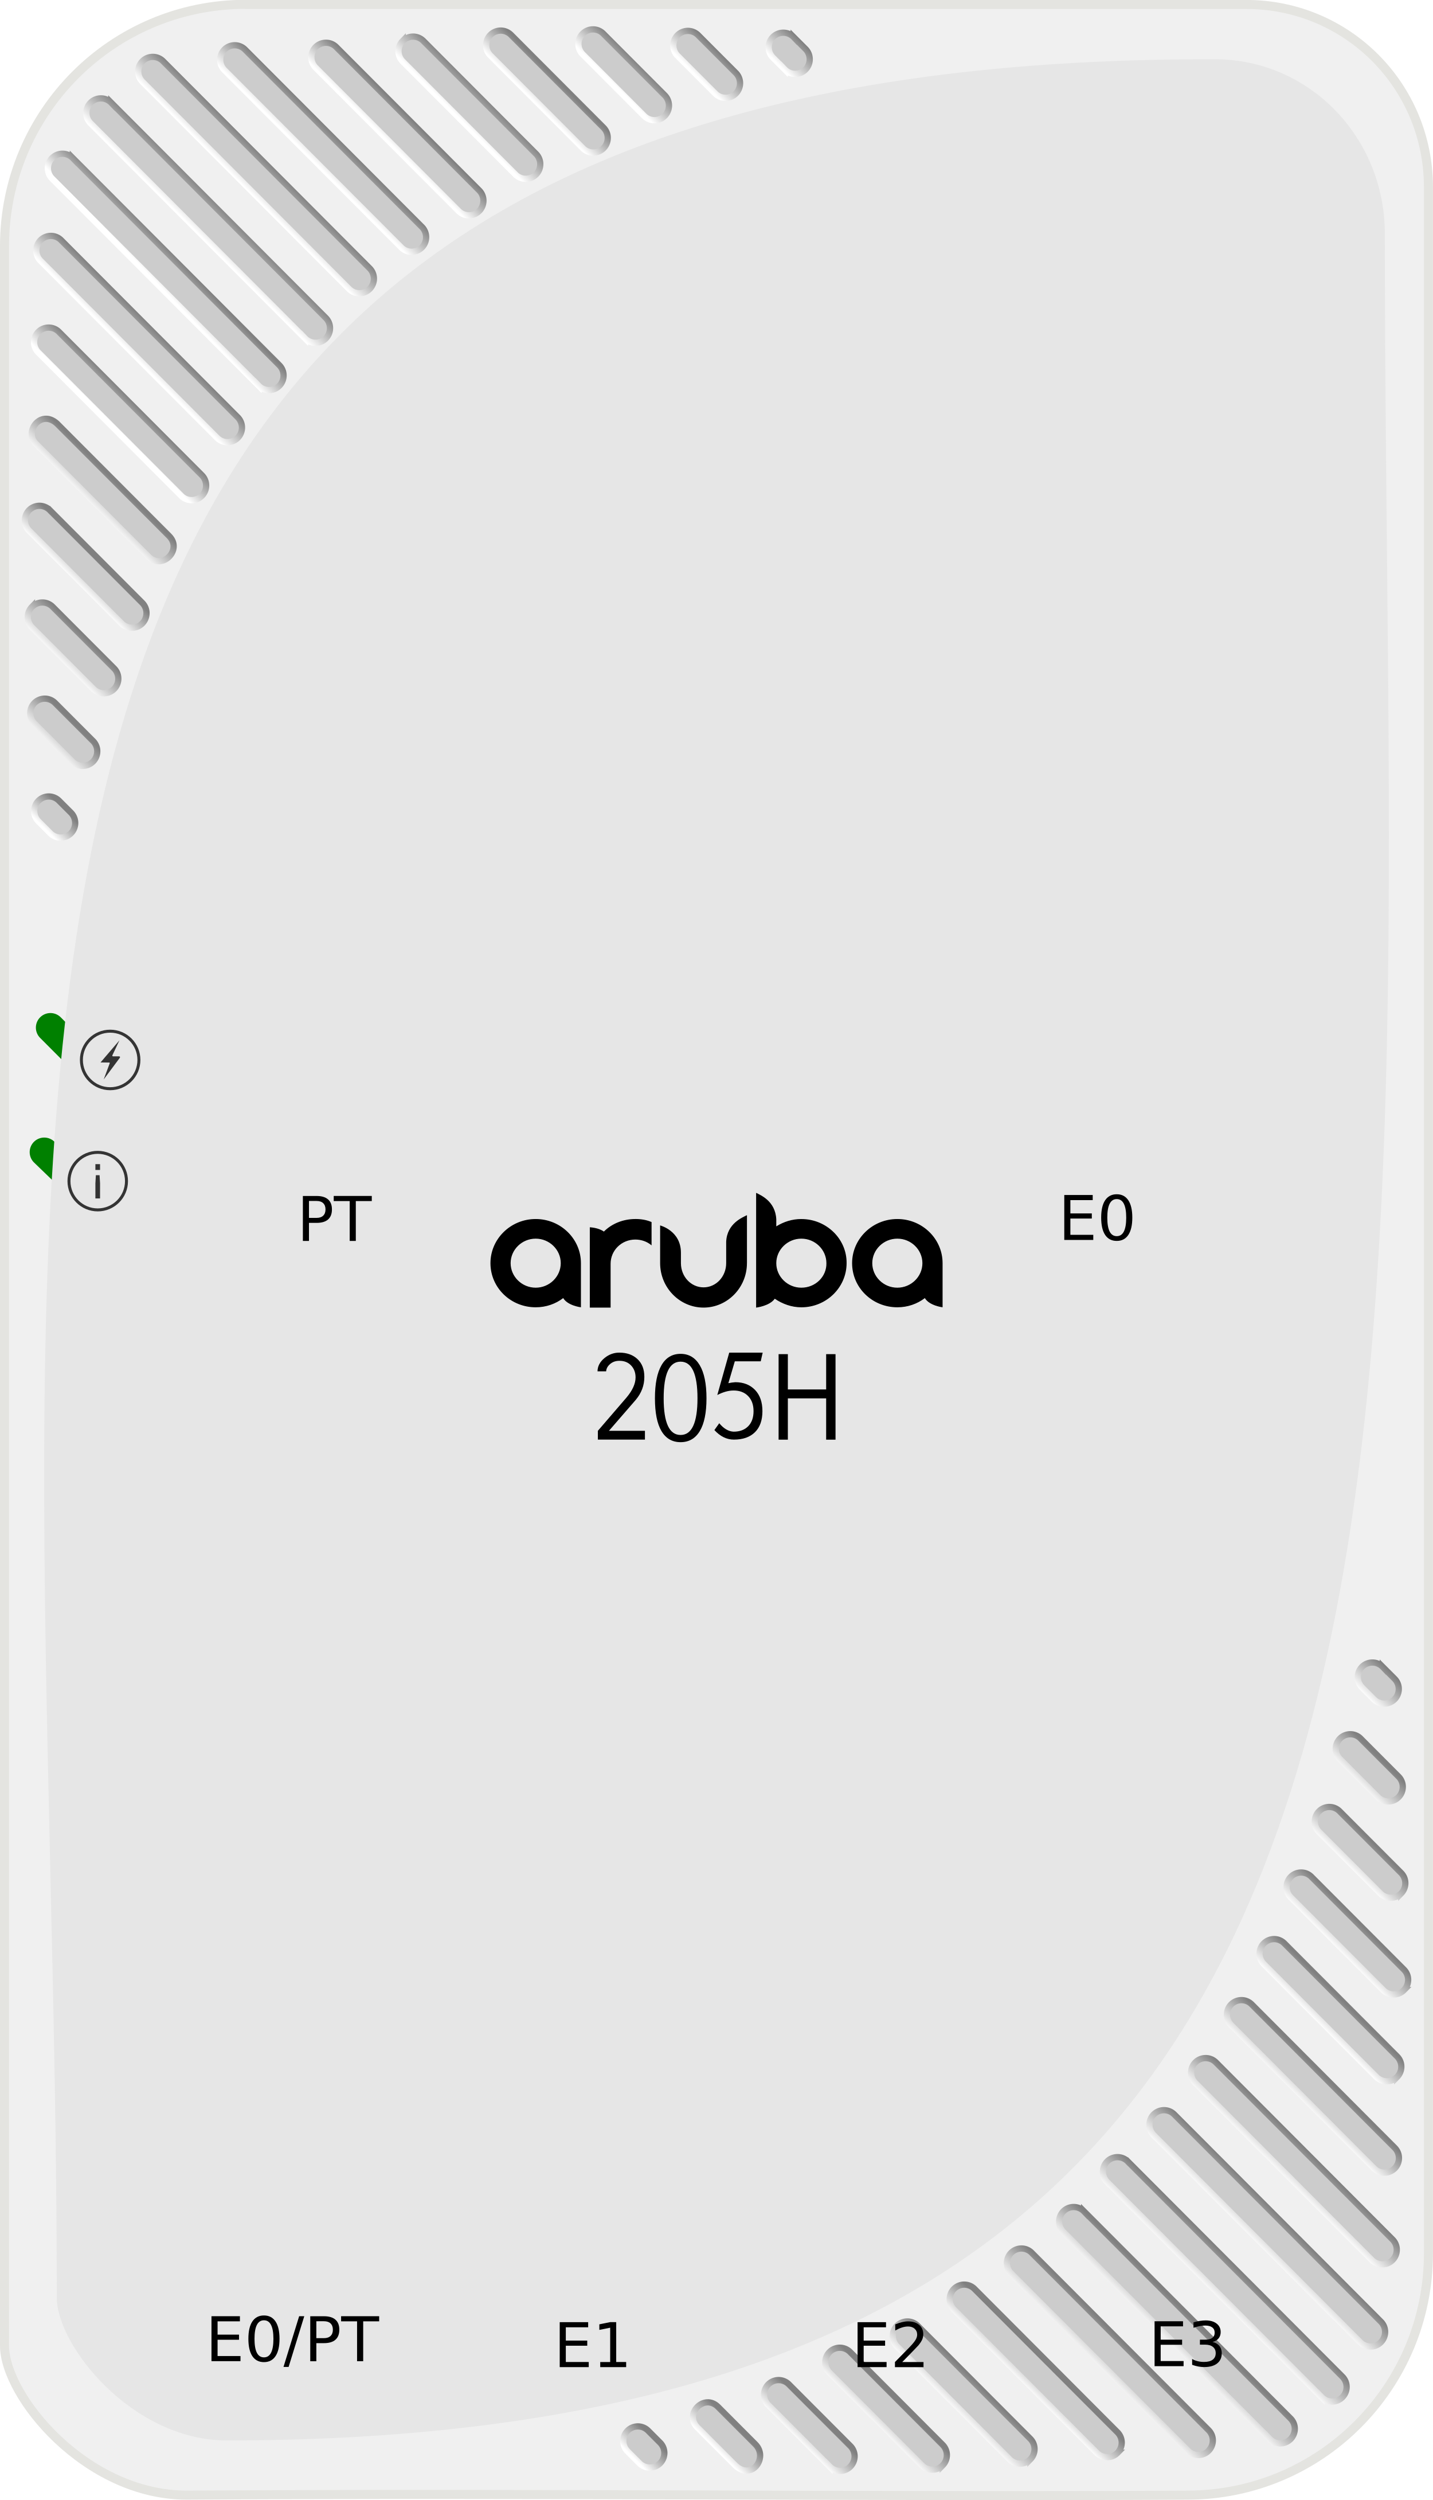 <svg width="86" height="150" version="1.1" viewBox="35 370 86 150" xmlns="http://www.w3.org/2000/svg" xmlns:xlink="http://www.w3.org/1999/xlink"><defs><linearGradient id="linearGradient4809"><stop stop-color="#fff" offset="0"/><stop stop-color="#808080" offset="1"/></linearGradient><linearGradient id="linearGradient6911" x1="-142.7" x2="-141.53" y1="349.43" y2="349.43" gradientTransform="matrix(1.323 -1.326 1.323 1.326 -223.21 -265.13)" gradientUnits="userSpaceOnUse" xlink:href="#linearGradient4809"/><linearGradient id="linearGradient6913" x1="-144.8" x2="-143.76" y1="349.45" y2="349.47" gradientTransform="matrix(1.323 -1.326 1.323 1.326 -223.21 -265.13)" gradientUnits="userSpaceOnUse" xlink:href="#linearGradient4809"/><linearGradient id="linearGradient6915" x1="-146.93" x2="-145.85" y1="349.25" y2="349.25" gradientTransform="matrix(1.323 -1.326 1.323 1.326 -223.21 -265.13)" gradientUnits="userSpaceOnUse" xlink:href="#linearGradient4809"/><linearGradient id="linearGradient6917" x1="-148.96" x2="-147.96" y1="349.38" y2="349.38" gradientTransform="matrix(1.323 -1.326 1.323 1.326 -223.21 -265.13)" gradientUnits="userSpaceOnUse" xlink:href="#linearGradient4809"/><linearGradient id="linearGradient6929" x1="-140.59" x2="-139.46" y1="349.43" y2="349.43" gradientTransform="matrix(1.323 -1.326 1.323 1.326 -223.21 -265.13)" gradientUnits="userSpaceOnUse" xlink:href="#linearGradient4809"/><linearGradient id="linearGradient6931" x1="-138.44" x2="-137.37" y1="349.43" y2="349.43" gradientTransform="matrix(1.323 -1.326 1.323 1.326 -223.21 -265.13)" gradientUnits="userSpaceOnUse" xlink:href="#linearGradient4809"/><linearGradient id="linearGradient6933" x1="-136.3" x2="-135.27" y1="349.43" y2="349.43" gradientTransform="matrix(1.323 -1.326 1.323 1.326 -223.21 -265.13)" gradientUnits="userSpaceOnUse" xlink:href="#linearGradient4809"/><linearGradient id="linearGradient6935" x1="-134.16" x2="-133.07" y1="349.43" y2="349.43" gradientTransform="matrix(1.323 -1.326 1.323 1.326 -223.21 -265.13)" gradientUnits="userSpaceOnUse" xlink:href="#linearGradient4809"/><linearGradient id="linearGradient6937" x1="-132.09" x2="-131.08" y1="349.43" y2="349.43" gradientTransform="matrix(1.323 -1.326 1.323 1.326 -223.21 -265.13)" gradientUnits="userSpaceOnUse" xlink:href="#linearGradient4809"/><linearGradient id="linearGradient6939" x1="-129.89" x2="-128.85" y1="353" y2="353" gradientTransform="matrix(1.323 -1.326 1.323 1.326 -223.21 -265.13)" gradientUnits="userSpaceOnUse" xlink:href="#linearGradient4809"/><linearGradient id="linearGradient6941" x1="-127.82" x2="-126.79" y1="354.4" y2="354.4" gradientTransform="matrix(1.323 -1.326 1.323 1.326 -223.21 -265.13)" gradientUnits="userSpaceOnUse" xlink:href="#linearGradient4809"/><linearGradient id="linearGradient6943" x1="-125.71" x2="-124.65" y1="356.02" y2="356.02" gradientTransform="matrix(1.323 -1.326 1.323 1.326 -223.21 -265.13)" gradientUnits="userSpaceOnUse" xlink:href="#linearGradient4809"/><linearGradient id="linearGradient6968" x1="-49.879" x2="-49.165" y1="392.87" y2="392.16" gradientTransform="matrix(1.871,0,0,1.876,132.75,-332.15)" gradientUnits="userSpaceOnUse" xlink:href="#linearGradient4809"/><linearGradient id="linearGradient7123" x1="-8.28" x2="-7.486" y1="428.7" y2="427.91" gradientTransform="matrix(1.871,0,0,1.876,132.75,-332.15)" gradientUnits="userSpaceOnUse" xlink:href="#linearGradient4809"/><linearGradient id="linearGradient7125" x1="-8.215" x2="-7.426" y1="431.85" y2="431.06" gradientTransform="matrix(1.871,0,0,1.876,132.75,-332.15)" gradientUnits="userSpaceOnUse" xlink:href="#linearGradient4809"/><linearGradient id="linearGradient7127" x1="-8.291" x2="-7.505" y1="434.71" y2="433.92" gradientTransform="matrix(1.871,0,0,1.876,132.75,-332.15)" gradientUnits="userSpaceOnUse" xlink:href="#linearGradient4809"/><linearGradient id="linearGradient7129" x1="-10.391" x2="-9.6" y1="435.6" y2="434.81" gradientTransform="matrix(1.871,0,0,1.876,132.75,-332.15)" gradientUnits="userSpaceOnUse" xlink:href="#linearGradient4809"/><linearGradient id="linearGradient7131" x1="-8.807" x2="-8.05" y1="440.15" y2="439.39" gradientTransform="matrix(1.871,0,0,1.876,132.75,-332.15)" gradientUnits="userSpaceOnUse" xlink:href="#linearGradient4809"/><linearGradient id="linearGradient7133" x1="-9.16" x2="-8.364" y1="442.87" y2="442.07" gradientTransform="matrix(1.871,0,0,1.876,132.75,-332.15)" gradientUnits="userSpaceOnUse" xlink:href="#linearGradient4809"/><linearGradient id="linearGradient7135" x1="-9.447" x2="-8.622" y1="445.57" y2="444.74" gradientTransform="matrix(1.871,0,0,1.876,132.75,-332.15)" gradientUnits="userSpaceOnUse" xlink:href="#linearGradient4809"/><linearGradient id="linearGradient7137" x1="-10.126" x2="-9.283" y1="447.92" y2="447.08" gradientTransform="matrix(1.871,0,0,1.876,132.75,-332.15)" gradientUnits="userSpaceOnUse" xlink:href="#linearGradient4809"/><linearGradient id="linearGradient7139" x1="-11.484" x2="-10.654" y1="449.55" y2="448.72" gradientTransform="matrix(1.871,0,0,1.876,132.75,-332.15)" gradientUnits="userSpaceOnUse" xlink:href="#linearGradient4809"/><linearGradient id="linearGradient7141" x1="-13.047" x2="-12.227" y1="451.05" y2="450.23" gradientTransform="matrix(1.871,0,0,1.876,132.75,-332.15)" gradientUnits="userSpaceOnUse" xlink:href="#linearGradient4809"/><linearGradient id="linearGradient7143" x1="-16.901" x2="-16.06" y1="450.21" y2="449.37" gradientTransform="matrix(1.871,0,0,1.876,132.75,-332.15)" gradientUnits="userSpaceOnUse" xlink:href="#linearGradient4809"/><linearGradient id="linearGradient7145" x1="-20.843" x2="-20.141" y1="449.17" y2="448.46" gradientTransform="matrix(1.871,0,0,1.876,132.75,-332.15)" gradientUnits="userSpaceOnUse" xlink:href="#linearGradient4809"/><linearGradient id="linearGradient7149" x1="-24.7" x2="-23.951" y1="451.34" y2="450.59" gradientTransform="matrix(1.871,0,0,1.876,132.75,-332.15)" gradientUnits="userSpaceOnUse" xlink:href="#linearGradient4809"/><linearGradient id="linearGradient7151" x1="-26.584" x2="-25.872" y1="452.4" y2="451.68" gradientTransform="matrix(1.871,0,0,1.876,132.75,-332.15)" gradientUnits="userSpaceOnUse" xlink:href="#linearGradient4809"/><linearGradient id="linearGradient7153" x1="-29.299" x2="-28.622" y1="452.58" y2="451.9" gradientTransform="matrix(1.871,0,0,1.876,132.75,-332.15)" gradientUnits="userSpaceOnUse" xlink:href="#linearGradient4809"/><linearGradient id="linearGradient7155" x1="-31.836" x2="-31.216" y1="452.97" y2="452.35" gradientTransform="matrix(1.871,0,0,1.876,132.75,-332.15)" gradientUnits="userSpaceOnUse" xlink:href="#linearGradient4809"/><linearGradient id="linearGradient4811" x1="-22.878" x2="-22.067" y1="450.14" y2="449.33" gradientTransform="matrix(1.871,0,0,1.876,132.75,-332.15)" gradientUnits="userSpaceOnUse" xlink:href="#linearGradient4809"/><linearGradient id="linearGradient4821" x1="-50.656" x2="-49.84" y1="395.15" y2="394.33" gradientTransform="matrix(1.871,0,0,1.876,132.75,-332.15)" gradientUnits="userSpaceOnUse" xlink:href="#linearGradient4809"/><linearGradient id="linearGradient4823" x1="-50.956" x2="-50.154" y1="397.92" y2="397.12" gradientTransform="matrix(1.871,0,0,1.876,132.75,-332.15)" gradientUnits="userSpaceOnUse" xlink:href="#linearGradient4809"/><linearGradient id="linearGradient4825" x1="-50.846" x2="-50.231" y1="400.74" y2="400.12" gradientTransform="matrix(1.871,0,0,1.876,132.75,-332.15)" gradientUnits="userSpaceOnUse" xlink:href="#linearGradient4809"/><linearGradient id="linearGradient1159" x1="-49.459" x2="-48.656" y1="390.38" y2="389.58" gradientTransform="matrix(1.871,0,0,1.876,132.75,-332.15)" gradientUnits="userSpaceOnUse" xlink:href="#linearGradient4809"/></defs><path d="m49.741 370.26c-7.992 0-14.47 6.495-14.47 14.506 8.84e-4 41.942 0 83.979 0 125.96 0 3.035 4.875 8.966 10.93 8.966 20.933-0.133 42.117 0.104 60.055 0 7.992 0 14.47-6.495 14.47-14.506-1e-3 -41.277 0-82.651 0-123.96 0-6.071-4.875-10.958-10.93-10.958h-60.055z" fill="#f0f0f0" fill-rule="evenodd" stroke="#e4e4e0" stroke-linejoin="round" stroke-width=".543"/><path d="m38.027 431.65 1.615 1.619" fill="none" stroke="#008000" stroke-linecap="round" stroke-width="1.748"/><path d="m37.655 439.12 1.61 1.552" fill="none" stroke="#008000" stroke-linecap="round" stroke-width="1.748"/><path d="m38.407 507.84c0 2.902 4.547 8.571 10.195 8.571 77.624 0 69.508-59.75 69.508-132.38 0-5.804-4.547-10.476-10.195-10.476-82.595-0.181-69.508 63.177-69.508 134.28z" fill="#e6e6e6" fill-rule="evenodd" stroke-width="1.873"/><g fill="#ccc" fill-rule="evenodd" shape-rendering="auto" stroke-linecap="round" stroke-width=".376"><path d="m40.427 376.17a0.873 0.875 0 0 0 0.021 1.238l12.855 12.888a0.873 0.876 0 1 0 1.235 -1.238l-12.855-12.888a0.873 0.875 0 0 0 -1.256 0z" color="#000000" color-rendering="auto" dominant-baseline="auto" image-rendering="auto" solid-color="#000000" stroke="url(#linearGradient6911)" style="font-feature-settings:normal;font-variant-alternates:normal;font-variant-caps:normal;font-variant-ligatures:normal;font-variant-numeric:normal;font-variant-position:normal;isolation:auto;mix-blend-mode:normal;shape-padding:0;text-decoration-color:#000000;text-decoration-line:none;text-decoration-style:solid;text-indent:0;text-orientation:mixed;text-transform:none;white-space:normal"/><path d="m38.12 379.49a0.873 0.875 0 0 0 0.018 1.236l12.377 12.408a0.873 0.876 0 1 0 1.235 -1.238l-12.377-12.408a0.873 0.875 0 0 0 -1.253 2e-3z" color="#000000" color-rendering="auto" dominant-baseline="auto" image-rendering="auto" solid-color="#000000" stroke="url(#linearGradient6913)" style="font-feature-settings:normal;font-variant-alternates:normal;font-variant-caps:normal;font-variant-ligatures:normal;font-variant-numeric:normal;font-variant-position:normal;isolation:auto;mix-blend-mode:normal;shape-padding:0;text-decoration-color:#000000;text-decoration-line:none;text-decoration-style:solid;text-indent:0;text-orientation:mixed;text-transform:none;white-space:normal"/><path d="m37.424 384.42a0.873 0.875 0 0 0 0.021 1.238l10.574 10.6a0.873 0.876 0 1 0 1.235 -1.238l-10.574-10.6a0.873 0.875 0 0 0 -1.256 0z" color="#000000" color-rendering="auto" dominant-baseline="auto" image-rendering="auto" solid-color="#000000" stroke="url(#linearGradient6915)" style="font-feature-settings:normal;font-variant-alternates:normal;font-variant-caps:normal;font-variant-ligatures:normal;font-variant-numeric:normal;font-variant-position:normal;isolation:auto;mix-blend-mode:normal;shape-padding:0;text-decoration-color:#000000;text-decoration-line:none;text-decoration-style:solid;text-indent:0;text-orientation:mixed;text-transform:none;white-space:normal"/><path d="m37.292 389.92a0.873 0.875 0 0 0 0.018 1.236l8.558 8.58a0.873 0.876 0 1 0 1.235 -1.238l-8.558-8.58a0.873 0.875 0 0 0 -1.253 2e-3z" color="#000000" color-rendering="auto" dominant-baseline="auto" image-rendering="auto" solid-color="#000000" stroke="url(#linearGradient6917)" style="font-feature-settings:normal;font-variant-alternates:normal;font-variant-caps:normal;font-variant-ligatures:normal;font-variant-numeric:normal;font-variant-position:normal;isolation:auto;mix-blend-mode:normal;shape-padding:0;text-decoration-color:#000000;text-decoration-line:none;text-decoration-style:solid;text-indent:0;text-orientation:mixed;text-transform:none;white-space:normal"/><path d="m36.743 400.61a0.873 0.875 0 0 0 0.016 1.238l5.53 5.544a0.873 0.876 0 1 0 1.235 -1.238l-5.53-5.544a0.873 0.875 0 0 0 -1.251 -2e-5z" color="#000000" color-rendering="auto" dominant-baseline="auto" image-rendering="auto" solid-color="#000000" stroke="url(#linearGradient6968)" style="font-feature-settings:normal;font-variant-alternates:normal;font-variant-caps:normal;font-variant-ligatures:normal;font-variant-numeric:normal;font-variant-position:normal;isolation:auto;mix-blend-mode:normal;shape-padding:0;text-decoration-color:#000000;text-decoration-line:none;text-decoration-style:solid;text-indent:0;text-orientation:mixed;text-transform:none;white-space:normal"/><path d="m36.916 406.41a0.873 0.875 0 0 0 0.018 1.241l3.664 3.673a0.873 0.876 0 1 0 1.235 -1.238l-3.664-3.673a0.873 0.875 0 0 0 -1.253 -2e-3z" color="#000000" color-rendering="auto" dominant-baseline="auto" image-rendering="auto" solid-color="#000000" stroke="url(#linearGradient4821)" style="font-feature-settings:normal;font-variant-alternates:normal;font-variant-caps:normal;font-variant-ligatures:normal;font-variant-numeric:normal;font-variant-position:normal;isolation:auto;mix-blend-mode:normal;shape-padding:0;text-decoration-color:#000000;text-decoration-line:none;text-decoration-style:solid;text-indent:0;text-orientation:mixed;text-transform:none;white-space:normal"/><path d="m37.061 412.18a0.873 0.875 0 0 0 0.018 1.236l2.238 2.243a0.873 0.875 0 1 0 1.233 -1.236l-2.238-2.243a0.873 0.875 0 0 0 -1.251 2e-5z" color="#000000" color-rendering="auto" dominant-baseline="auto" image-rendering="auto" solid-color="#000000" stroke="url(#linearGradient4823)" style="font-feature-settings:normal;font-variant-alternates:normal;font-variant-caps:normal;font-variant-ligatures:normal;font-variant-numeric:normal;font-variant-position:normal;isolation:auto;mix-blend-mode:normal;shape-padding:0;text-decoration-color:#000000;text-decoration-line:none;text-decoration-style:solid;text-indent:0;text-orientation:mixed;text-transform:none;white-space:normal"/><path d="m37.299 418.05a0.873 0.875 0 0 0 0.018 1.236l0.693 0.694a0.873 0.876 0 1 0 1.235 -1.238l-0.693-0.694a0.873 0.875 0 0 0 -1.253 2e-3z" color="#000000" color-rendering="auto" dominant-baseline="auto" image-rendering="auto" solid-color="#000000" stroke="url(#linearGradient4825)" style="font-feature-settings:normal;font-variant-alternates:normal;font-variant-caps:normal;font-variant-ligatures:normal;font-variant-numeric:normal;font-variant-position:normal;isolation:auto;mix-blend-mode:normal;shape-padding:0;text-decoration-color:#000000;text-decoration-line:none;text-decoration-style:solid;text-indent:0;text-orientation:mixed;text-transform:none;white-space:normal"/><path d="m43.541 373.68a0.873 0.875 0 0 0 0.021 1.238l12.375 12.406a0.873 0.876 0 1 0 1.235 -1.238l-12.375-12.406a0.873 0.875 0 0 0 -1.256 0z" color="#000000" color-rendering="auto" dominant-baseline="auto" image-rendering="auto" solid-color="#000000" stroke="url(#linearGradient6929)" style="font-feature-settings:normal;font-variant-alternates:normal;font-variant-caps:normal;font-variant-ligatures:normal;font-variant-numeric:normal;font-variant-position:normal;isolation:auto;mix-blend-mode:normal;shape-padding:0;text-decoration-color:#000000;text-decoration-line:none;text-decoration-style:solid;text-indent:0;text-orientation:mixed;text-transform:none;white-space:normal"/><path d="m48.461 372.98a0.873 0.875 0 0 0 0.018 1.236l10.574 10.6a0.873 0.875 0 1 0 1.233 -1.236l-10.574-10.6a0.873 0.875 0 0 0 -1.251 0z" color="#000000" color-rendering="auto" dominant-baseline="auto" image-rendering="auto" solid-color="#000000" stroke="url(#linearGradient6931)" style="font-feature-settings:normal;font-variant-alternates:normal;font-variant-caps:normal;font-variant-ligatures:normal;font-variant-numeric:normal;font-variant-position:normal;isolation:auto;mix-blend-mode:normal;shape-padding:0;text-decoration-color:#000000;text-decoration-line:none;text-decoration-style:solid;text-indent:0;text-orientation:mixed;text-transform:none;white-space:normal"/><path d="m53.936 372.83a0.873 0.875 0 0 0 0.016 1.238l8.558 8.58a0.873 0.876 0 1 0 1.235 -1.238l-8.558-8.58a0.873 0.875 0 0 0 -1.251 0z" color="#000000" color-rendering="auto" dominant-baseline="auto" image-rendering="auto" solid-color="#000000" stroke="url(#linearGradient6933)" style="font-feature-settings:normal;font-variant-alternates:normal;font-variant-caps:normal;font-variant-ligatures:normal;font-variant-numeric:normal;font-variant-position:normal;isolation:auto;mix-blend-mode:normal;shape-padding:0;text-decoration-color:#000000;text-decoration-line:none;text-decoration-style:solid;text-indent:0;text-orientation:mixed;text-transform:none;white-space:normal"/><path d="m59.164 372.46a0.873 0.875 0 0 0 0.018 1.241l6.739 6.756a0.873 0.876 0 1 0 1.235 -1.238l-6.739-6.756a0.873 0.875 0 0 0 -1.253 -2e-3z" color="#000000" color-rendering="auto" dominant-baseline="auto" image-rendering="auto" solid-color="#000000" stroke="url(#linearGradient6935)" style="font-feature-settings:normal;font-variant-alternates:normal;font-variant-caps:normal;font-variant-ligatures:normal;font-variant-numeric:normal;font-variant-position:normal;isolation:auto;mix-blend-mode:normal;shape-padding:0;text-decoration-color:#000000;text-decoration-line:none;text-decoration-style:solid;text-indent:0;text-orientation:mixed;text-transform:none;white-space:normal"/><path d="m64.425 372.1a0.873 0.875 0 0 0 0.016 1.238l5.53 5.544a0.873 0.876 0 1 0 1.235 -1.238l-5.53-5.544a0.873 0.875 0 0 0 -1.251 2e-5z" color="#000000" color-rendering="auto" dominant-baseline="auto" image-rendering="auto" solid-color="#000000" stroke="url(#linearGradient6937)" style="font-feature-settings:normal;font-variant-alternates:normal;font-variant-caps:normal;font-variant-ligatures:normal;font-variant-numeric:normal;font-variant-position:normal;isolation:auto;mix-blend-mode:normal;shape-padding:0;text-decoration-color:#000000;text-decoration-line:none;text-decoration-style:solid;text-indent:0;text-orientation:mixed;text-transform:none;white-space:normal"/><path d="m69.959 372.03a0.873 0.875 0 0 0 0.021 1.238l3.664 3.673a0.873 0.876 0 1 0 1.235 -1.238l-3.664-3.673a0.873 0.875 0 0 0 -1.256 0z" color="#000000" color-rendering="auto" dominant-baseline="auto" image-rendering="auto" solid-color="#000000" stroke="url(#linearGradient6939)" style="font-feature-settings:normal;font-variant-alternates:normal;font-variant-caps:normal;font-variant-ligatures:normal;font-variant-numeric:normal;font-variant-position:normal;isolation:auto;mix-blend-mode:normal;shape-padding:0;text-decoration-color:#000000;text-decoration-line:none;text-decoration-style:solid;text-indent:0;text-orientation:mixed;text-transform:none;white-space:normal"/><path d="m75.655 372.12a0.873 0.875 0 0 0 0.018 1.236l2.238 2.243a0.873 0.876 0 1 0 1.235 -1.238l-2.238-2.243a0.873 0.875 0 0 0 -1.253 2e-3z" color="#000000" color-rendering="auto" dominant-baseline="auto" image-rendering="auto" solid-color="#000000" stroke="url(#linearGradient6941)" style="font-feature-settings:normal;font-variant-alternates:normal;font-variant-caps:normal;font-variant-ligatures:normal;font-variant-numeric:normal;font-variant-position:normal;isolation:auto;mix-blend-mode:normal;shape-padding:0;text-decoration-color:#000000;text-decoration-line:none;text-decoration-style:solid;text-indent:0;text-orientation:mixed;text-transform:none;white-space:normal"/><path d="m81.378 372.23a0.873 0.875 0 0 0 0.021 1.238l0.693 0.694a0.873 0.876 0 1 0 1.235 -1.238l-0.693-0.694a0.873 0.875 0 0 0 -1.256 0z" color="#000000" color-rendering="auto" dominant-baseline="auto" image-rendering="auto" solid-color="#000000" stroke="url(#linearGradient6943)" style="font-feature-settings:normal;font-variant-alternates:normal;font-variant-caps:normal;font-variant-ligatures:normal;font-variant-numeric:normal;font-variant-position:normal;isolation:auto;mix-blend-mode:normal;shape-padding:0;text-decoration-color:#000000;text-decoration-line:none;text-decoration-style:solid;text-indent:0;text-orientation:mixed;text-transform:none;white-space:normal"/><path d="m115.57 513.81a0.873 0.875 0 0 0 -0.021 -1.238l-12.855-12.888a0.873 0.876 0 1 0 -1.235 1.238l12.855 12.888a0.873 0.875 0 0 0 1.256 0z" color="#000000" color-rendering="auto" dominant-baseline="auto" image-rendering="auto" solid-color="#000000" stroke="url(#linearGradient7139)" style="font-feature-settings:normal;font-variant-alternates:normal;font-variant-caps:normal;font-variant-ligatures:normal;font-variant-numeric:normal;font-variant-position:normal;isolation:auto;mix-blend-mode:normal;shape-padding:0;text-decoration-color:#000000;text-decoration-line:none;text-decoration-style:solid;text-indent:0;text-orientation:mixed;text-transform:none;white-space:normal"/><path d="m117.88 510.51a0.873 0.875 0 0 0 -0.018 -1.236l-12.377-12.408a0.873 0.876 0 1 0 -1.235 1.238l12.377 12.408a0.873 0.875 0 0 0 1.253 -2e-3z" color="#000000" color-rendering="auto" dominant-baseline="auto" image-rendering="auto" solid-color="#000000" stroke="url(#linearGradient7137)" style="font-feature-settings:normal;font-variant-alternates:normal;font-variant-caps:normal;font-variant-ligatures:normal;font-variant-numeric:normal;font-variant-position:normal;isolation:auto;mix-blend-mode:normal;shape-padding:0;text-decoration-color:#000000;text-decoration-line:none;text-decoration-style:solid;text-indent:0;text-orientation:mixed;text-transform:none;white-space:normal"/><path d="m118.58 505.58a0.873 0.875 0 0 0 -0.021 -1.238l-10.574-10.6a0.873 0.876 0 1 0 -1.235 1.238l10.574 10.6a0.873 0.875 0 0 0 1.256 0z" color="#000000" color-rendering="auto" dominant-baseline="auto" image-rendering="auto" solid-color="#000000" stroke="url(#linearGradient7135)" style="font-feature-settings:normal;font-variant-alternates:normal;font-variant-caps:normal;font-variant-ligatures:normal;font-variant-numeric:normal;font-variant-position:normal;isolation:auto;mix-blend-mode:normal;shape-padding:0;text-decoration-color:#000000;text-decoration-line:none;text-decoration-style:solid;text-indent:0;text-orientation:mixed;text-transform:none;white-space:normal"/><path d="m118.71 500.08a0.873 0.875 0 0 0 -0.018 -1.236l-8.558-8.58a0.873 0.876 0 1 0 -1.235 1.238l8.558 8.58a0.873 0.875 0 0 0 1.253 -2e-3z" color="#000000" color-rendering="auto" dominant-baseline="auto" image-rendering="auto" solid-color="#000000" stroke="url(#linearGradient7133)" style="font-feature-settings:normal;font-variant-alternates:normal;font-variant-caps:normal;font-variant-ligatures:normal;font-variant-numeric:normal;font-variant-position:normal;isolation:auto;mix-blend-mode:normal;shape-padding:0;text-decoration-color:#000000;text-decoration-line:none;text-decoration-style:solid;text-indent:0;text-orientation:mixed;text-transform:none;white-space:normal"/><path d="m118.85 494.6a0.873 0.875 0 0 0 -0.018 -1.241l-6.739-6.756a0.873 0.876 0 1 0 -1.235 1.238l6.739 6.756a0.873 0.875 0 0 0 1.253 2e-3z" color="#000000" color-rendering="auto" dominant-baseline="auto" image-rendering="auto" solid-color="#000000" stroke="url(#linearGradient7131)" style="font-feature-settings:normal;font-variant-alternates:normal;font-variant-caps:normal;font-variant-ligatures:normal;font-variant-numeric:normal;font-variant-position:normal;isolation:auto;mix-blend-mode:normal;shape-padding:0;text-decoration-color:#000000;text-decoration-line:none;text-decoration-style:solid;text-indent:0;text-orientation:mixed;text-transform:none;white-space:normal"/><path d="m119.26 489.39a0.873 0.875 0 0 0 -0.015 -1.238l-5.53-5.544a0.873 0.876 0 1 0 -1.235 1.238l5.53 5.544a0.873 0.875 0 0 0 1.251 0z" color="#000000" color-rendering="auto" dominant-baseline="auto" image-rendering="auto" solid-color="#000000" stroke="url(#linearGradient7129)" style="font-feature-settings:normal;font-variant-alternates:normal;font-variant-caps:normal;font-variant-ligatures:normal;font-variant-numeric:normal;font-variant-position:normal;isolation:auto;mix-blend-mode:normal;shape-padding:0;text-decoration-color:#000000;text-decoration-line:none;text-decoration-style:solid;text-indent:0;text-orientation:mixed;text-transform:none;white-space:normal"/><path d="m119.09 483.59a0.873 0.875 0 0 0 -0.018 -1.241l-3.664-3.673a0.873 0.876 0 1 0 -1.235 1.238l3.664 3.673a0.873 0.875 0 0 0 1.253 2e-3z" color="#000000" color-rendering="auto" dominant-baseline="auto" image-rendering="auto" solid-color="#000000" stroke="url(#linearGradient7127)" style="font-feature-settings:normal;font-variant-alternates:normal;font-variant-caps:normal;font-variant-ligatures:normal;font-variant-numeric:normal;font-variant-position:normal;isolation:auto;mix-blend-mode:normal;shape-padding:0;text-decoration-color:#000000;text-decoration-line:none;text-decoration-style:solid;text-indent:0;text-orientation:mixed;text-transform:none;white-space:normal"/><path d="m118.94 477.81a0.873 0.875 0 0 0 -0.018 -1.236l-2.238-2.243a0.873 0.875 0 1 0 -1.233 1.236l2.238 2.243a0.873 0.875 0 0 0 1.251 0z" color="#000000" color-rendering="auto" dominant-baseline="auto" image-rendering="auto" solid-color="#000000" stroke="url(#linearGradient7125)" style="font-feature-settings:normal;font-variant-alternates:normal;font-variant-caps:normal;font-variant-ligatures:normal;font-variant-numeric:normal;font-variant-position:normal;isolation:auto;mix-blend-mode:normal;shape-padding:0;text-decoration-color:#000000;text-decoration-line:none;text-decoration-style:solid;text-indent:0;text-orientation:mixed;text-transform:none;white-space:normal"/><path d="m118.7 471.94a0.873 0.875 0 0 0 -0.018 -1.236l-0.693-0.694a0.873 0.876 0 1 0 -1.235 1.238l0.693 0.694a0.873 0.875 0 0 0 1.253 -2e-3z" color="#000000" color-rendering="auto" dominant-baseline="auto" image-rendering="auto" solid-color="#000000" stroke="url(#linearGradient7123)" style="font-feature-settings:normal;font-variant-alternates:normal;font-variant-caps:normal;font-variant-ligatures:normal;font-variant-numeric:normal;font-variant-position:normal;isolation:auto;mix-blend-mode:normal;shape-padding:0;text-decoration-color:#000000;text-decoration-line:none;text-decoration-style:solid;text-indent:0;text-orientation:mixed;text-transform:none;white-space:normal"/><path d="m112.46 516.32a0.873 0.875 0 0 0 -0.021 -1.238l-12.375-12.406a0.873 0.876 0 1 0 -1.235 1.238l12.375 12.406a0.873 0.875 0 0 0 1.256 0z" color="#000000" color-rendering="auto" dominant-baseline="auto" image-rendering="auto" solid-color="#000000" stroke="url(#linearGradient7141)" style="font-feature-settings:normal;font-variant-alternates:normal;font-variant-caps:normal;font-variant-ligatures:normal;font-variant-numeric:normal;font-variant-position:normal;isolation:auto;mix-blend-mode:normal;shape-padding:0;text-decoration-color:#000000;text-decoration-line:none;text-decoration-style:solid;text-indent:0;text-orientation:mixed;text-transform:none;white-space:normal"/><path d="m107.54 517.02a0.873 0.875 0 0 0 -0.018 -1.236l-10.574-10.6a0.873 0.875 0 1 0 -1.233 1.236l10.574 10.6a0.873 0.875 0 0 0 1.251 0z" color="#000000" color-rendering="auto" dominant-baseline="auto" image-rendering="auto" solid-color="#000000" stroke="url(#linearGradient7143)" style="font-feature-settings:normal;font-variant-alternates:normal;font-variant-caps:normal;font-variant-ligatures:normal;font-variant-numeric:normal;font-variant-position:normal;isolation:auto;mix-blend-mode:normal;shape-padding:0;text-decoration-color:#000000;text-decoration-line:none;text-decoration-style:solid;text-indent:0;text-orientation:mixed;text-transform:none;white-space:normal"/><path d="m102.07 517.15a0.873 0.875 0 0 0 -0.015 -1.238l-8.558-8.58a0.873 0.876 0 1 0 -1.235 1.238l8.558 8.58a0.873 0.875 0 0 0 1.251 0z" color="#000000" color-rendering="auto" dominant-baseline="auto" image-rendering="auto" solid-color="#000000" stroke="url(#linearGradient7145)" style="font-feature-settings:normal;font-variant-alternates:normal;font-variant-caps:normal;font-variant-ligatures:normal;font-variant-numeric:normal;font-variant-position:normal;isolation:auto;mix-blend-mode:normal;shape-padding:0;text-decoration-color:#000000;text-decoration-line:none;text-decoration-style:solid;text-indent:0;text-orientation:mixed;text-transform:none;white-space:normal"/><path d="m96.838 517.54a0.873 0.875 0 0 0 -0.018 -1.241l-6.739-6.756a0.873 0.876 0 1 0 -1.235 1.238l6.739 6.756a0.873 0.875 0 0 0 1.253 2e-3z" color="#000000" color-rendering="auto" dominant-baseline="auto" image-rendering="auto" solid-color="#000000" stroke="url(#linearGradient4811)" style="font-feature-settings:normal;font-variant-alternates:normal;font-variant-caps:normal;font-variant-ligatures:normal;font-variant-numeric:normal;font-variant-position:normal;isolation:auto;mix-blend-mode:normal;shape-padding:0;text-decoration-color:#000000;text-decoration-line:none;text-decoration-style:solid;text-indent:0;text-orientation:mixed;text-transform:none;white-space:normal"/><path d="m91.577 517.9a0.873 0.875 0 0 0 -0.016 -1.238l-5.53-5.544a0.873 0.876 0 1 0 -1.235 1.238l5.53 5.544a0.873 0.875 0 0 0 1.251 -2e-5z" color="#000000" color-rendering="auto" dominant-baseline="auto" image-rendering="auto" solid-color="#000000" stroke="url(#linearGradient7149)" style="font-feature-settings:normal;font-variant-alternates:normal;font-variant-caps:normal;font-variant-ligatures:normal;font-variant-numeric:normal;font-variant-position:normal;isolation:auto;mix-blend-mode:normal;shape-padding:0;text-decoration-color:#000000;text-decoration-line:none;text-decoration-style:solid;text-indent:0;text-orientation:mixed;text-transform:none;white-space:normal"/><path d="m86.042 517.97a0.873 0.875 0 0 0 -0.021 -1.238l-3.664-3.673a0.873 0.876 0 1 0 -1.235 1.238l3.664 3.673a0.873 0.875 0 0 0 1.256 0z" color="#000000" color-rendering="auto" dominant-baseline="auto" image-rendering="auto" solid-color="#000000" stroke="url(#linearGradient7151)" style="font-feature-settings:normal;font-variant-alternates:normal;font-variant-caps:normal;font-variant-ligatures:normal;font-variant-numeric:normal;font-variant-position:normal;isolation:auto;mix-blend-mode:normal;shape-padding:0;text-decoration-color:#000000;text-decoration-line:none;text-decoration-style:solid;text-indent:0;text-orientation:mixed;text-transform:none;white-space:normal"/><path d="m80.329 516.64-2.238-2.243c-0.823-0.826-2.059 0.413-1.235 1.238l2.238 2.243c0.999 0.999 2.044-0.429 1.235-1.238z" color="#000000" color-rendering="auto" dominant-baseline="auto" image-rendering="auto" solid-color="#000000" stroke="url(#linearGradient7153)" style="font-feature-settings:normal;font-variant-alternates:normal;font-variant-caps:normal;font-variant-ligatures:normal;font-variant-numeric:normal;font-variant-position:normal;isolation:auto;mix-blend-mode:normal;shape-padding:0;text-decoration-color:#000000;text-decoration-line:none;text-decoration-style:solid;text-indent:0;text-orientation:mixed;text-transform:none;white-space:normal"/><path d="m74.624 517.77a0.873 0.875 0 0 0 -0.021 -1.238l-0.693-0.694a0.873 0.876 0 1 0 -1.235 1.238l0.693 0.694a0.873 0.875 0 0 0 1.256 0z" color="#000000" color-rendering="auto" dominant-baseline="auto" image-rendering="auto" solid-color="#000000" stroke="url(#linearGradient7155)" style="font-feature-settings:normal;font-variant-alternates:normal;font-variant-caps:normal;font-variant-ligatures:normal;font-variant-numeric:normal;font-variant-position:normal;isolation:auto;mix-blend-mode:normal;shape-padding:0;text-decoration-color:#000000;text-decoration-line:none;text-decoration-style:solid;text-indent:0;text-orientation:mixed;text-transform:none;white-space:normal"/></g><g stroke-width=".806px"><path d="m71.544 455.84h2.161v0.528h-2.825v-0.528l1.723-2.001q0.54-0.645 0.54-1.202 0-0.432-0.266-0.715-0.266-0.282-0.697-0.282h-0.015q-0.321 0-0.547 0.191-0.226 0.191-0.241 0.44h-0.518q0.007-0.454 0.409-0.788 0.401-0.334 0.898-0.334 0.679 0 1.091 0.388 0.412 0.388 0.412 1.056v0.022q0 0.748-0.511 1.363z"/><path d="m76.859 453.89q0-2.199-1.015-2.199-1.015 0-1.015 2.199 0 2.199 1.015 2.199 1.015 0 1.015-2.199zm-1.015-2.668q0.745 0 1.15 0.682 0.405 0.682 0.405 1.986 0 1.297-0.401 1.964-0.401 0.667-1.153 0.667-0.752 0-1.146-0.663-0.394-0.663-0.394-1.968t0.394-1.986q0.394-0.682 1.146-0.682z"/><path d="m78.764 451.15h2.007l-0.117 0.52h-1.555l-0.387 1.312q0.204-0.044 0.416-0.059 0.737 0 1.183 0.462 0.445 0.462 0.445 1.275 0 0.821-0.449 1.264-0.449 0.443-1.266 0.443-0.642 0-1.168-0.572l0.292-0.41q0.401 0.484 0.861 0.506 0.555 0 0.876-0.326 0.321-0.326 0.321-0.905 0-0.572-0.325-0.905-0.325-0.334-0.872-0.334-0.453 0-0.978 0.271z"/><path d="m81.727 451.24h0.555v2.118h2.299v-2.118h0.562v5.131h-0.562v-2.478h-2.299v2.478h-0.555z"/></g><path class="st1" d="m79.827 445.78c0 1.471-1.174 2.667-2.605 2.667-1.431 0-2.605-1.196-2.605-2.667v-2.262s1.248 0.313 1.248 1.637v0.625c0 0.809 0.605 1.453 1.358 1.453 0.752 0 1.358-0.644 1.358-1.453v-1.306 0.017c0.055-1.103 0.991-1.453 1.229-1.582h0.018v2.869zm-6.696-2.648c0.349 0 0.679 0.055 0.972 0.184v1.398c-0.257-0.221-0.605-0.349-0.972-0.349-0.826 0-1.486 0.644-1.486 1.453v2.63h-1.248v-4.819s0.514 0.017 0.844 0.258c0.477-0.478 1.156-0.754 1.889-0.754m-5.981 4.12c-0.826 0-1.504-0.662-1.504-1.471 0-0.809 0.679-1.471 1.504-1.471s1.504 0.662 1.504 1.471c0 0.809-0.679 1.471-1.504 1.471m0-4.12c-1.504 0-2.715 1.196-2.715 2.648 0 1.471 1.211 2.648 2.715 2.648 0.624 0 1.192-0.202 1.651-0.552 0.275 0.46 1.064 0.552 1.064 0.552v-2.648c0-1.453-1.211-2.648-2.715-2.648m21.704 4.12c-0.826 0-1.504-0.662-1.504-1.471 0-0.809 0.679-1.471 1.504-1.471s1.504 0.662 1.504 1.471c0 0.809-0.679 1.471-1.504 1.471m0-4.12c-1.504 0-2.715 1.196-2.715 2.648 0 1.471 1.211 2.648 2.715 2.648 0.624 0 1.192-0.202 1.651-0.552 0.275 0.46 1.064 0.552 1.064 0.552v-2.648c0-1.453-1.211-2.648-2.715-2.648m-5.761 4.12c-0.826 0-1.504-0.662-1.504-1.471 0-0.809 0.679-1.471 1.504-1.471s1.504 0.662 1.504 1.471c0.018 0.809-0.66 1.471-1.504 1.471m0-4.12c-0.55 0-1.064 0.165-1.504 0.441v-0.423c-0.055-1.103-0.954-1.453-1.192-1.582h-0.018v6.879s0.807-0.092 1.119-0.533c0.459 0.313 1.009 0.515 1.596 0.515 1.504 0 2.715-1.196 2.715-2.648 0.018-1.453-1.211-2.648-2.715-2.648" stroke-width="1.24"/><path d="m41.223 434.76 0.355-0.953c0.019-0.05 0.011-0.061-0.042-0.061l-0.503-6e-3 1.135-1.327-0.417 0.884c-0.038 0.051 0.018 0.07 0.019 0.076 0.134-1.1e-4 0.254 2.3e-4 0.377 3.4e-4 0.052 2.7e-4 0.084 0.053 0.021 0.118z" fill="#333" stroke-width=".199"/><path d="m41.004 440.19h-0.279v-0.35h0.279zm0 1.708h-0.279v-0.903l0.028-0.492h0.223l0.029 0.492z" fill="#333" stroke-width=".016px"/><g transform="matrix(1.883 0 0 1.883 -30.539 -303.5)" letter-spacing="-.004px" stroke-width=".011px" word-spacing="0px"><g aria-label="E0/PT"><path d="m41.546 431.47h0.906v0.163h-0.712v0.424h0.683v0.163h-0.683v0.519h0.73v0.163h-0.924z"/><path d="m43.218 431.6q-0.15 0-0.226 0.148-0.075 0.147-0.075 0.443 0 0.295 0.075 0.443 0.076 0.147 0.226 0.147 0.151 0 0.226-0.147 0.076-0.148 0.076-0.443 0-0.296-0.076-0.443-0.075-0.148-0.226-0.148zm0-0.154q0.241 0 0.368 0.191 0.128 0.19 0.128 0.553 0 0.362-0.128 0.553-0.127 0.19-0.368 0.19t-0.369-0.19q-0.127-0.191-0.127-0.553 0-0.363 0.127-0.553 0.128-0.191 0.369-0.191z"/><path d="m44.34 431.47h0.163l-0.499 1.616h-0.163z"/><path d="m44.888 431.63v0.539h0.244q0.135 0 0.209-0.07t0.074-0.2q0-0.129-0.074-0.199-0.074-0.07-0.209-0.07zm-0.194-0.159h0.438q0.241 0 0.364 0.109 0.124 0.108 0.124 0.319 0 0.212-0.124 0.321-0.123 0.108-0.364 0.108h-0.244v0.576h-0.194z"/><path d="m45.677 431.47h1.213v0.163h-0.509v1.27h-0.195v-1.27h-0.509z"/></g><g aria-label="E1"><path d="m52.645 431.66h0.906v0.163h-0.712v0.424h0.683v0.163h-0.683v0.519h0.73v0.163h-0.924z"/><path d="m53.936 432.93h0.317v-1.094l-0.345 0.069v-0.177l0.343-0.069h0.194v1.27h0.317v0.163h-0.826z"/></g><g aria-label="E2"><path d="m62.138 431.66h0.906v0.163h-0.712v0.424h0.683v0.163h-0.683v0.519h0.73v0.163h-0.924z"/><path d="m63.562 432.93h0.677v0.163h-0.91v-0.163q0.11-0.114 0.301-0.306 0.191-0.193 0.24-0.249 0.093-0.105 0.13-0.177 0.037-0.073 0.037-0.143 0-0.114-0.081-0.186-0.08-0.072-0.208-0.072-0.091 0-0.193 0.032-0.101 0.032-0.216 0.096v-0.196q0.117-0.047 0.219-0.071 0.102-0.024 0.186-0.024 0.223 0 0.355 0.111 0.133 0.111 0.133 0.298 0 0.088-0.034 0.168-0.033 0.079-0.12 0.186-0.024 0.028-0.153 0.161-0.129 0.133-0.363 0.372z"/></g><g aria-label="E3"><path d="m71.604 431.63h0.906v0.163h-0.712v0.424h0.683v0.163h-0.683v0.519h0.73v0.163h-0.924z"/><path d="m73.449 432.29q0.139 0.03 0.217 0.124 0.079 0.094 0.079 0.232 0 0.212-0.146 0.328t-0.415 0.116q-0.09 0-0.186-0.018-0.095-0.017-0.197-0.053v-0.187q0.081 0.047 0.177 0.071 0.096 0.024 0.201 0.024 0.182 0 0.277-0.072 0.096-0.072 0.096-0.209 0-0.127-0.089-0.198-0.088-0.072-0.247-0.072h-0.167v-0.159h0.175q0.143 0 0.219-0.057 0.076-0.058 0.076-0.165 0-0.11-0.079-0.169-0.078-0.059-0.224-0.059-0.08 0-0.171 0.017-0.091 0.017-0.201 0.054v-0.173q0.11-0.031 0.206-0.046 0.097-0.015 0.182-0.015 0.221 0 0.349 0.101 0.129 0.1 0.129 0.271 0 0.119-0.068 0.202-0.068 0.082-0.194 0.113z"/></g></g><g transform="matrix(1.883 0 0 1.883 -30.899 -311.3)" font-size="1.966px" letter-spacing="-.004px" stroke-width=".011px" word-spacing="0px"><g aria-label="E0"><path d="m68.917 399.89h0.906v0.163h-0.712v0.424h0.683v0.163h-0.683v0.519h0.73v0.163h-0.924z"/><path d="m70.589 400.02q-0.15 0-0.226 0.148-0.075 0.147-0.075 0.443 0 0.295 0.075 0.443 0.076 0.147 0.226 0.147 0.151 0 0.226-0.147 0.076-0.148 0.076-0.443 0-0.296-0.076-0.443-0.075-0.148-0.226-0.148zm0-0.154q0.241 0 0.368 0.191 0.128 0.19 0.128 0.553 0 0.362-0.128 0.553-0.127 0.19-0.368 0.19t-0.369-0.19q-0.127-0.191-0.127-0.553 0-0.363 0.127-0.553 0.128-0.191 0.369-0.191z"/></g><g aria-label="PT"><path d="m44.844 400.08v0.539h0.244q0.135 0 0.209-0.07t0.074-0.2q0-0.129-0.074-0.199-0.074-0.07-0.209-0.07zm-0.194-0.159h0.438q0.241 0 0.364 0.109 0.124 0.108 0.124 0.319 0 0.212-0.124 0.321-0.123 0.108-0.364 0.108h-0.244v0.576h-0.194z"/><path d="m45.633 399.92h1.213v0.163h-0.509v1.27h-0.195v-1.27h-0.509z"/></g></g><circle cx="40.865" cy="440.86" r="1.726" fill="none" opacity=".99" stroke="#333" stroke-width=".179"/><circle cx="41.611" cy="433.59" r="1.726" fill="none" opacity=".99" stroke="#333" stroke-width=".179"/><path d="m37.175 396.64 6.739 6.756c0.823 0.827 2.061-0.413 1.235-1.238l-6.739-6.756c-0.991-0.875-2.005 0.537-1.235 1.238z" color="#000000" color-rendering="auto" dominant-baseline="auto" fill="#ccc" fill-rule="evenodd" image-rendering="auto" shape-rendering="auto" solid-color="#000000" stroke="url(#linearGradient1159)" stroke-linecap="round" stroke-width=".376" style="font-feature-settings:normal;font-variant-alternates:normal;font-variant-caps:normal;font-variant-ligatures:normal;font-variant-numeric:normal;font-variant-position:normal;isolation:auto;mix-blend-mode:normal;shape-padding:0;text-decoration-color:#000000;text-decoration-line:none;text-decoration-style:solid;text-indent:0;text-orientation:mixed;text-transform:none;white-space:normal"/></svg>
